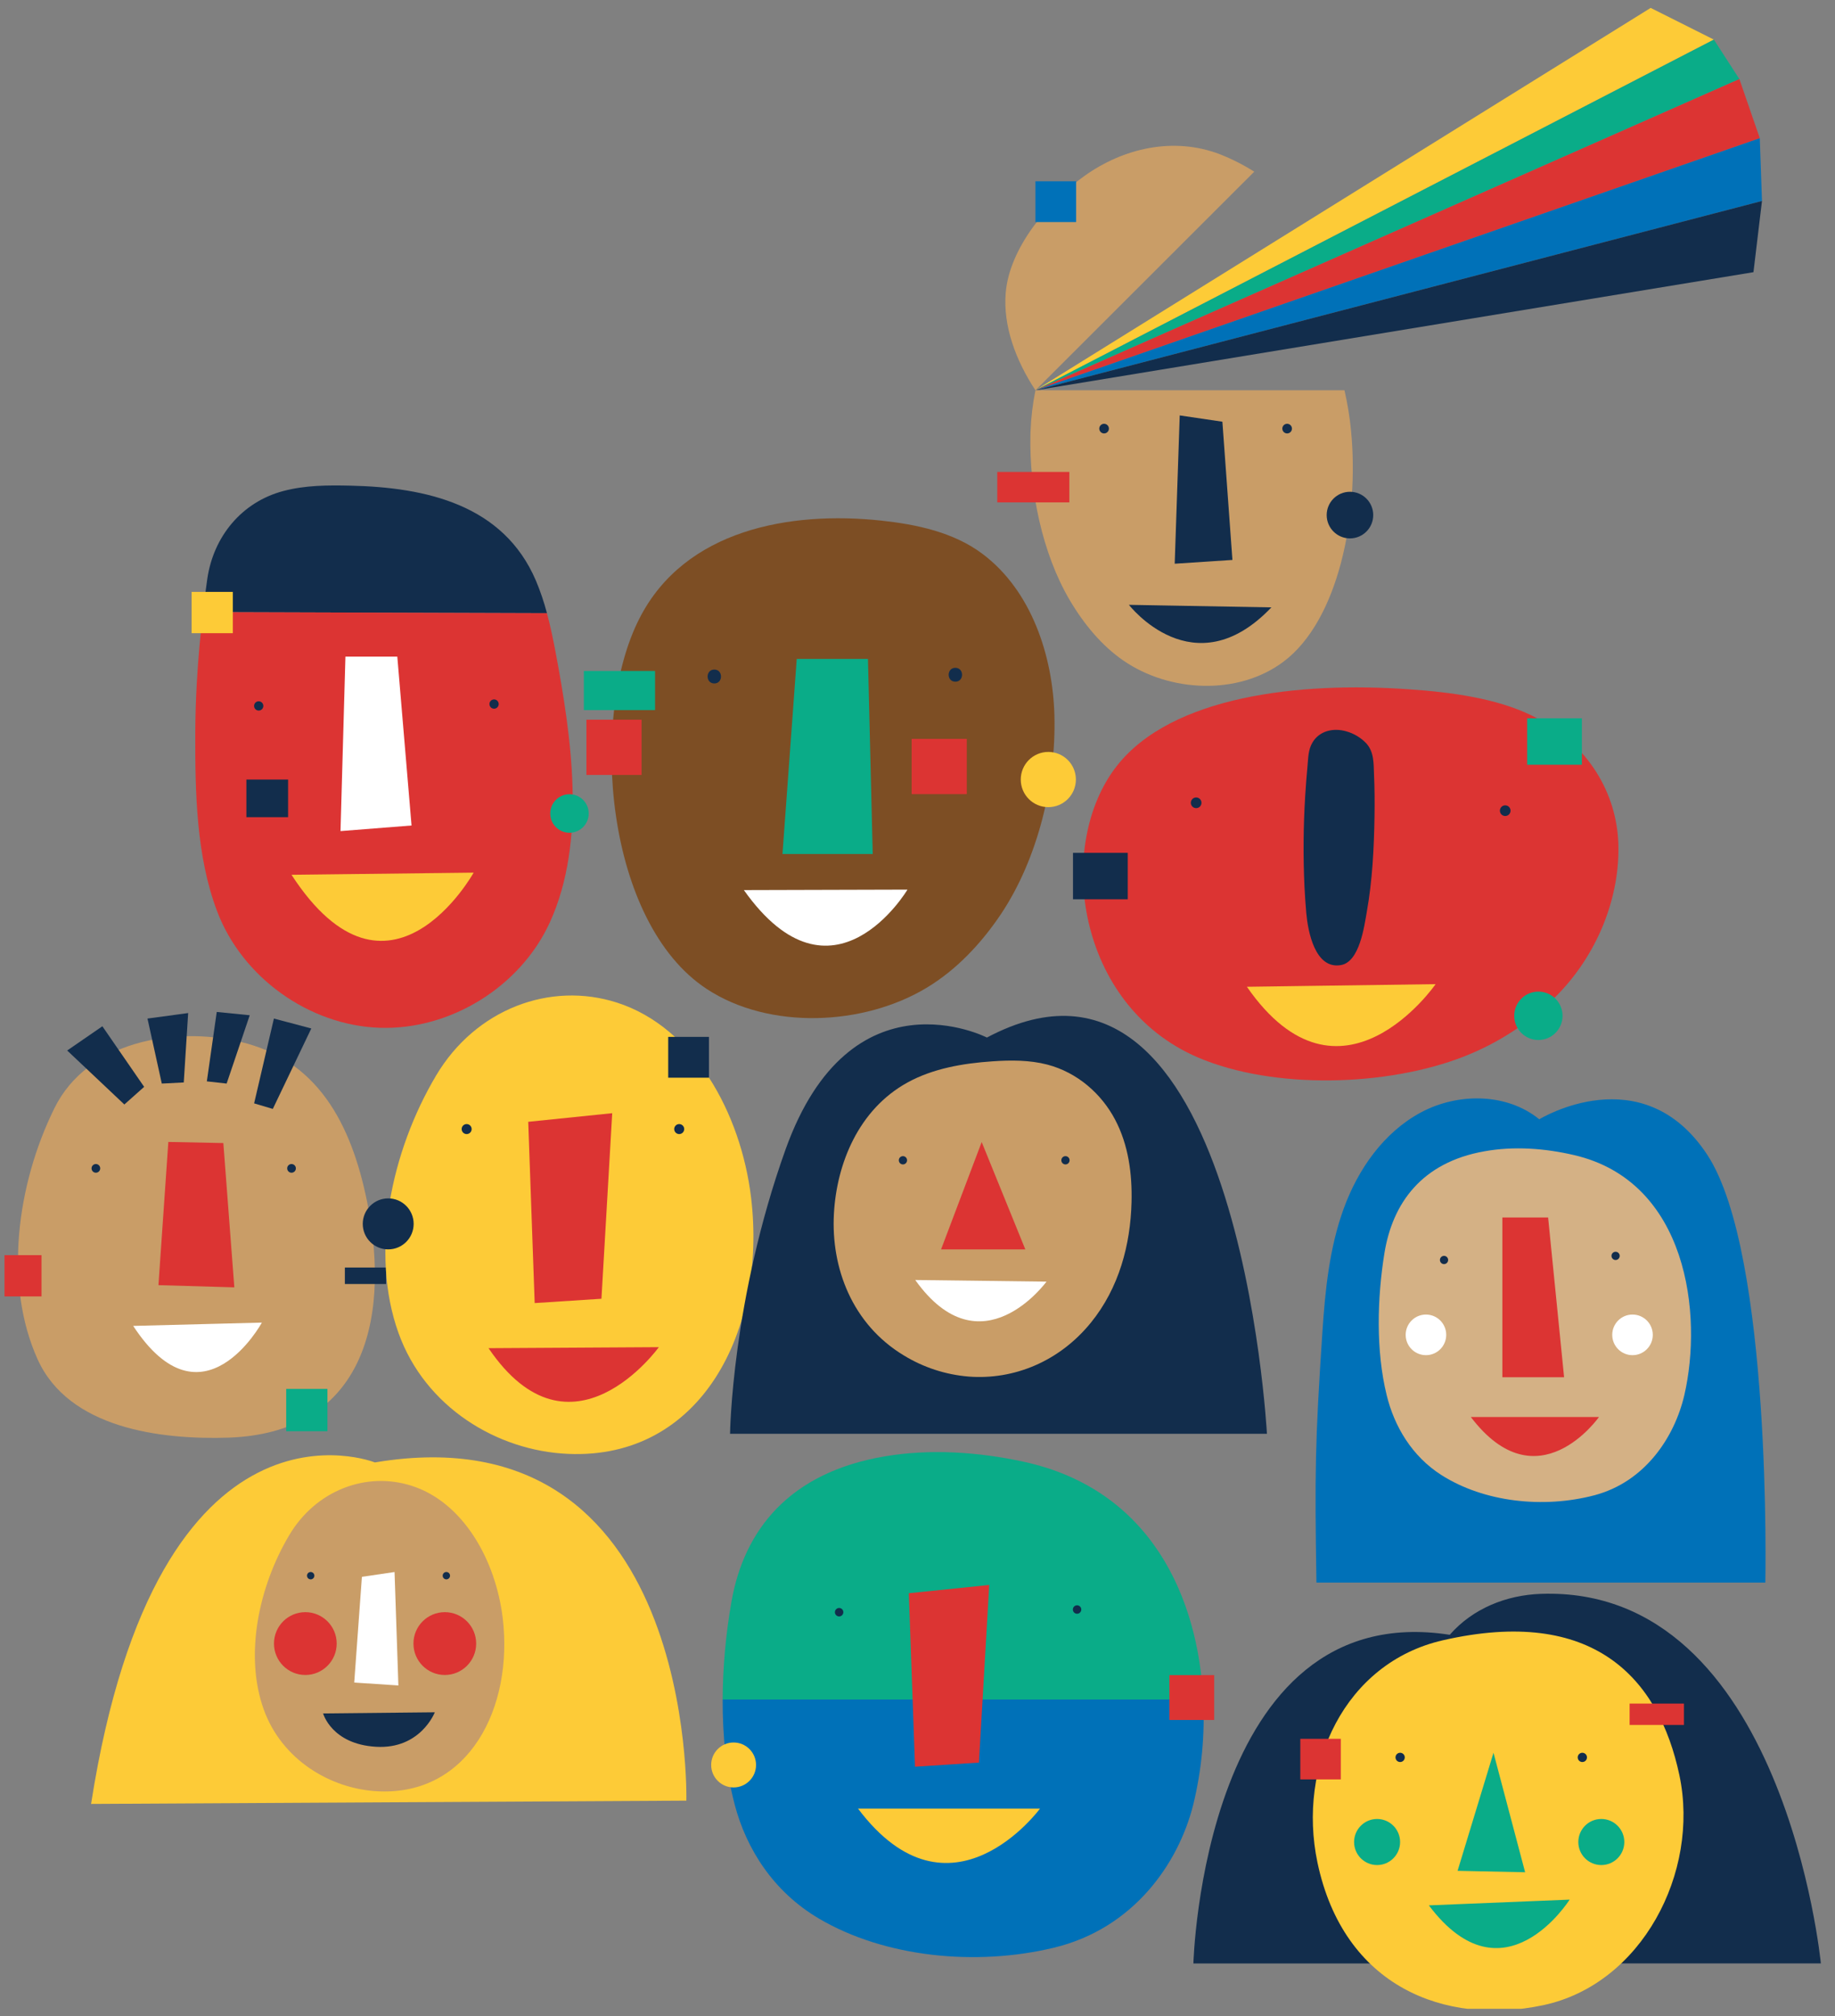 <svg width="153" height="168" viewBox="0 0 153 168" fill="none" xmlns="http://www.w3.org/2000/svg">
<rect x="0" y="0" width="153" height="168" fill="#808080" stroke="none"/>
<g clip-path="url(#clip0_19158_22256)">
<path d="M3.128 113.255C0.314 107 1.382 98.736 4.54 92.34C7.296 86.76 14.541 85.505 20.064 86.821C26.37 88.324 29.263 93.455 30.614 100.17C32.729 110.7 29.832 119.419 19.085 119.798C13.337 119.987 5.723 119.019 3.128 113.255Z" fill="#C99D67"/>
<path d="M22.838 84.877L25.956 85.703L22.747 92.406L21.188 91.945L22.838 84.877Z" fill="#122D4C"/>
<path d="M5.602 87.539L8.536 85.519L12.019 90.568L10.368 92.037L5.602 87.539Z" fill="#122D4C"/>
<path d="M12.297 84.877L15.689 84.418L15.322 90.201L13.49 90.294L12.297 84.877Z" fill="#122D4C"/>
<path d="M18.072 84.327L20.822 84.602L18.897 90.294L17.246 90.11L18.072 84.327Z" fill="#122D4C"/>
<path d="M14.036 95.158L18.622 95.251L19.538 107.276L13.211 107.092L14.036 95.158Z" fill="#DC3433"/>
<path d="M7.994 97.723C8.194 97.723 8.356 97.561 8.356 97.361C8.356 97.161 8.194 96.999 7.994 96.999C7.795 96.999 7.633 97.161 7.633 97.361C7.633 97.561 7.795 97.723 7.994 97.723Z" fill="#122D4C"/>
<path d="M24.307 97.723C24.507 97.723 24.669 97.561 24.669 97.361C24.669 97.161 24.507 96.999 24.307 96.999C24.107 96.999 23.945 97.161 23.945 97.361C23.945 97.561 24.107 97.723 24.307 97.723Z" fill="#122D4C"/>
<path d="M11.105 110.488L21.834 110.213C21.834 110.213 16.881 119.3 11.105 110.488Z" fill="white"/>
<path d="M3.461 104.589H0.023V108.031H3.461V104.589Z" fill="#DC3433"/>
<path d="M32.192 105.624H28.754V106.996H32.192V105.624Z" fill="#122D4C"/>
<path d="M27.301 115.738H23.863V119.266H27.301V115.738Z" fill="#0AAC88"/>
<path d="M33.227 111.08C30.829 104.406 32.595 95.96 36.366 89.617C39.658 84.085 45.868 81.755 51.455 83.552C57.84 85.61 61.778 92.747 62.624 99.794C63.949 110.829 58.489 121.639 47.373 121.152C41.428 120.902 35.435 117.24 33.227 111.08Z" fill="#FDCB37"/>
<path d="M44.043 93.481L44.581 108.586L50.148 108.226L51.046 92.763L44.043 93.481Z" fill="#DC3433"/>
<path d="M56.631 94.503C56.861 94.503 57.048 94.316 57.048 94.086C57.048 93.856 56.861 93.669 56.631 93.669C56.401 93.669 56.215 93.856 56.215 94.086C56.215 94.316 56.401 94.503 56.631 94.503Z" fill="#122D4C"/>
<path d="M38.909 94.503C39.139 94.503 39.325 94.316 39.325 94.086C39.325 93.856 39.139 93.669 38.909 93.669C38.679 93.669 38.492 93.856 38.492 94.086C38.492 94.316 38.679 94.503 38.909 94.503Z" fill="#122D4C"/>
<path d="M40.734 112.344L54.933 112.259C54.933 112.259 47.599 122.453 40.734 112.344Z" fill="#DC3433"/>
<path d="M32.368 104.112C33.54 104.112 34.49 103.161 34.49 101.987C34.49 100.814 33.54 99.862 32.368 99.862C31.196 99.862 30.246 100.814 30.246 101.987C30.246 103.161 31.196 104.112 32.368 104.112Z" fill="#122D4C"/>
<path d="M59.111 86.404H55.715V89.805H59.111V86.404Z" fill="#122D4C"/>
<path d="M82.288 86.459C82.288 86.459 70.929 80.64 65.498 95.785C61.005 108.333 60.871 119.478 60.871 119.478H105.635C105.635 119.478 103.274 75.308 82.288 86.459Z" fill="#122D4C"/>
<path d="M80.761 114.71C84.547 115.002 88.334 113.446 90.958 110.216C93.317 107.314 94.257 103.696 94.346 100.187C94.407 97.814 94.089 95.403 92.97 93.288C91.851 91.172 89.862 89.377 87.321 88.712C85.861 88.333 84.292 88.333 82.753 88.441C80.292 88.606 77.789 89.038 75.665 90.206C71.587 92.45 69.76 96.959 69.531 101.139C69.281 105.644 71.046 110.343 75.352 112.944C76.993 113.948 78.845 114.553 80.761 114.71Z" fill="#C99D67"/>
<path d="M75.286 97.032C75.476 97.032 75.63 96.877 75.63 96.687C75.63 96.496 75.476 96.342 75.286 96.342C75.096 96.342 74.941 96.496 74.941 96.687C74.941 96.877 75.096 97.032 75.286 97.032Z" fill="#122D4C"/>
<path d="M88.837 97.032C89.027 97.032 89.181 96.877 89.181 96.687C89.181 96.496 89.027 96.342 88.837 96.342C88.647 96.342 88.492 96.496 88.492 96.687C88.492 96.877 88.647 97.032 88.837 97.032Z" fill="#122D4C"/>
<path d="M81.852 95.167L78.465 104.112H85.49L81.852 95.167Z" fill="#DC3433"/>
<path d="M76.312 106.663L87.253 106.8C87.253 106.8 81.784 114.33 76.312 106.663Z" fill="white"/>
<path d="M99.504 163.618C99.504 163.618 100.301 133.038 120.879 136.228C122.793 134.041 125.569 132.923 128.471 132.817C148.766 132.102 151.821 163.612 151.821 163.612L99.504 163.618Z" fill="#122D4C"/>
<path d="M128.665 167.094C120.457 168.832 112.032 165.547 109.849 155.21C108.146 147.112 112.121 138.564 120.29 136.689C132.861 133.806 138.319 139.841 140.028 147.939C141.738 156.036 136.874 165.356 128.665 167.094Z" fill="#FDCB37"/>
<path d="M124.526 146.057L121.531 155.896L127.163 156.015L124.526 146.057Z" fill="#0AAC88"/>
<path d="M133.515 155.416C134.575 155.416 135.433 154.557 135.433 153.496C135.433 152.436 134.575 151.576 133.515 151.576C132.456 151.576 131.598 152.436 131.598 153.496C131.598 154.557 132.456 155.416 133.515 155.416Z" fill="#0AAC88"/>
<path d="M114.82 155.416C115.879 155.416 116.738 154.557 116.738 153.496C116.738 152.436 115.879 151.576 114.82 151.576C113.761 151.576 112.902 152.436 112.902 153.496C112.902 154.557 113.761 155.416 114.82 155.416Z" fill="#0AAC88"/>
<path d="M119.137 158.775L130.874 158.296C130.874 158.296 125.367 167.055 119.137 158.775Z" fill="#0AAC88"/>
<path d="M116.742 146.831C116.955 146.831 117.128 146.658 117.128 146.444C117.128 146.231 116.955 146.058 116.742 146.058C116.528 146.058 116.355 146.231 116.355 146.444C116.355 146.658 116.528 146.831 116.742 146.831Z" fill="#122D4C"/>
<path d="M131.933 146.831C132.146 146.831 132.319 146.658 132.319 146.444C132.319 146.231 132.146 146.058 131.933 146.058C131.72 146.058 131.547 146.231 131.547 146.444C131.547 146.658 131.72 146.831 131.933 146.831Z" fill="#122D4C"/>
<path d="M111.795 144.896H108.418V148.278H111.795V144.896Z" fill="#DC3433"/>
<path d="M140.407 141.96H135.875V143.74H140.407V141.96Z" fill="#DC3433"/>
<path d="M44.683 48.383C41.97 42.041 35.518 40.612 29.229 40.47C27.349 40.424 25.443 40.434 23.622 40.917C20.14 41.84 17.787 44.725 17.28 48.264C17.147 49.176 17.034 50.089 16.926 51.005L45.603 51.096C45.361 50.171 45.054 49.264 44.683 48.383Z" fill="#122D4C"/>
<path d="M45.603 51.096L16.926 51.005C16.695 52.98 16.517 54.961 16.407 56.943C16.328 58.346 16.286 59.749 16.282 61.144C16.269 66.007 16.36 71.336 18.1 75.928C20.182 81.444 25.767 85.445 31.655 85.646C37.542 85.847 43.381 82.234 45.838 76.878C48.943 70.109 47.644 61.36 46.317 54.311C46.114 53.236 45.889 52.157 45.603 51.096Z" fill="#DC3433"/>
<path d="M34.314 68.789L33.127 54.717H28.801L28.391 69.255L34.314 68.789Z" fill="white"/>
<path d="M24.305 72.897L39.493 72.717C39.493 72.717 32.441 85.388 24.305 72.897Z" fill="#FDCB37"/>
<path d="M21.57 59.212C21.783 59.212 21.956 59.039 21.956 58.825C21.956 58.612 21.783 58.438 21.57 58.438C21.357 58.438 21.184 58.612 21.184 58.825C21.184 59.039 21.357 59.212 21.57 59.212Z" fill="#122D4C"/>
<path d="M41.195 59.057C41.408 59.057 41.581 58.883 41.581 58.67C41.581 58.456 41.408 58.283 41.195 58.283C40.981 58.283 40.809 58.456 40.809 58.67C40.809 58.883 40.981 59.057 41.195 59.057Z" fill="#122D4C"/>
<path d="M19.413 49.323H15.977V52.764H19.413V49.323Z" fill="#FDCB37"/>
<path d="M47.482 69.394C48.368 69.394 49.086 68.676 49.086 67.789C49.086 66.902 48.368 66.184 47.482 66.184C46.597 66.184 45.879 66.902 45.879 67.789C45.879 68.676 46.597 69.394 47.482 69.394Z" fill="#0AAC88"/>
<path d="M24.021 64.961H20.543V68.096H24.021V64.961Z" fill="#122D4C"/>
<path d="M53.325 51.515C49.052 59.855 50.496 76.882 58.927 82.411C64.148 85.84 71.989 85.483 77.249 82.32C79.749 80.817 81.792 78.641 83.428 76.218C86.563 71.552 88.062 65.202 87.916 59.622C87.784 54.652 86.006 49.206 81.898 46.139C79.498 44.348 76.442 43.702 73.466 43.381C65.918 42.574 57.117 44.103 53.325 51.515Z" fill="#7D4E24"/>
<path d="M79.656 56.807C80.4 56.807 80.402 55.65 79.656 55.65C78.91 55.65 78.912 56.807 79.656 56.807Z" fill="#122D4C"/>
<path d="M59.559 56.953C60.301 56.953 60.303 55.795 59.559 55.795C58.815 55.795 58.813 56.953 59.559 56.953Z" fill="#122D4C"/>
<path d="M66.431 54.91H72.37L72.766 71.164H65.242L66.431 54.91Z" fill="#0AAC88"/>
<path d="M62.023 74.17L75.664 74.132C75.664 74.132 69.426 84.619 62.023 74.17Z" fill="white"/>
<path d="M53.493 59.973H48.895V64.577H53.493V59.973Z" fill="#DC3433"/>
<path d="M80.61 61.571H76.012V66.175H80.61V61.571Z" fill="#DC3433"/>
<path d="M87.408 67.26C88.677 67.26 89.706 66.23 89.706 64.959C89.706 63.688 88.677 62.658 87.408 62.658C86.138 62.658 85.109 63.688 85.109 64.959C85.109 66.23 86.138 67.26 87.408 67.26Z" fill="#FDCB37"/>
<path d="M54.618 55.912H48.68V59.172H54.618V55.912Z" fill="#0AAC88"/>
<path d="M109.762 131.876C109.62 122.645 109.647 120.215 110.26 111.003C110.491 107.514 110.842 103.99 112.042 100.7C113.242 97.409 115.387 94.356 118.467 92.703C121.547 91.05 125.627 91.061 128.342 93.271C128.342 93.271 136.935 87.989 142.351 96.23C147.767 104.472 147.192 131.876 147.192 131.876H109.762Z" fill="#0071B8"/>
<path d="M115.433 104.42C114.826 108.162 114.708 112.57 115.623 116.272C116.248 118.831 117.705 121.341 120.191 122.922C123.758 125.185 128.676 125.712 132.9 124.612C137.169 123.502 139.622 119.747 140.434 116.272C141.994 109.568 140.728 98.455 131.243 96.254C128.812 95.686 126.223 95.496 123.758 95.94C118.551 96.863 116.111 100.248 115.433 104.42Z" fill="#D4B185"/>
<path d="M125.266 114.768H130.413L129.08 101.454H125.266V114.768Z" fill="#DC3433"/>
<path d="M122.637 118.081H133.318C133.318 118.081 128.195 125.392 122.637 118.081Z" fill="#DC3433"/>
<path d="M120.401 105.338C120.59 105.338 120.744 105.185 120.744 104.995C120.744 104.806 120.59 104.652 120.401 104.652C120.212 104.652 120.059 104.806 120.059 104.995C120.059 105.185 120.212 105.338 120.401 105.338Z" fill="#122D4C"/>
<path d="M134.706 104.996C134.895 104.996 135.049 104.842 135.049 104.653C135.049 104.463 134.895 104.31 134.706 104.31C134.517 104.31 134.363 104.463 134.363 104.653C134.363 104.842 134.517 104.996 134.706 104.996Z" fill="#122D4C"/>
<path d="M118.894 112.927C119.827 112.927 120.584 112.169 120.584 111.235C120.584 110.3 119.827 109.542 118.894 109.542C117.96 109.542 117.203 110.3 117.203 111.235C117.203 112.169 117.96 112.927 118.894 112.927Z" fill="white"/>
<path d="M136.116 112.927C137.05 112.927 137.807 112.169 137.807 111.235C137.807 110.3 137.05 109.542 136.116 109.542C135.183 109.542 134.426 110.3 134.426 111.235C134.426 112.169 135.183 112.927 136.116 112.927Z" fill="white"/>
<path d="M85.329 121.802C81.586 120.994 77.595 120.717 73.797 121.354C65.79 122.696 62.03 127.52 60.987 133.474C60.514 136.165 60.269 138.892 60.254 141.624H100.322C99.915 133.169 95.995 124.106 85.329 121.802Z" fill="#0AAC88"/>
<path d="M60.254 141.619C60.243 144.633 60.538 147.65 61.263 150.397C62.225 154.048 64.463 157.632 68.302 159.888C73.792 163.11 81.376 163.868 87.883 162.301C94.462 160.714 98.242 155.356 99.492 150.382C100.19 147.517 100.47 144.565 100.323 141.619H60.254Z" fill="#0071B8"/>
<path d="M75.777 132.764L76.292 147.221L81.621 146.878L82.481 132.076L75.777 132.764Z" fill="#DC3433"/>
<path d="M69.965 134.698C70.16 134.698 70.317 134.54 70.317 134.346C70.317 134.151 70.16 133.993 69.965 133.993C69.771 133.993 69.613 134.151 69.613 134.346C69.613 134.54 69.771 134.698 69.965 134.698Z" fill="#122D4C"/>
<path d="M89.805 134.475C90 134.475 90.157 134.317 90.157 134.122C90.157 133.927 90 133.77 89.805 133.77C89.611 133.77 89.453 133.927 89.453 134.122C89.453 134.317 89.611 134.475 89.805 134.475Z" fill="#122D4C"/>
<path d="M71.539 150.711H86.715C86.715 150.711 79.229 160.909 71.539 150.711Z" fill="#FDCB37"/>
<path d="M101.239 139.586H97.504V143.326H101.239V139.586Z" fill="#DC3433"/>
<path d="M61.167 148.948C62.2 148.948 63.038 148.109 63.038 147.075C63.038 146.041 62.2 145.202 61.167 145.202C60.134 145.202 59.297 146.041 59.297 147.075C59.297 148.109 60.134 148.948 61.167 148.948Z" fill="#FDCB37"/>
<path d="M93.124 63.819C87.961 70.385 89.704 83.767 99.891 88.121C106.201 90.818 115.667 90.537 122.041 88.049C124.824 86.963 127.363 85.332 129.508 83.251C133.294 79.582 135.11 74.589 134.932 70.201C134.773 66.292 132.624 62.011 127.658 59.599C124.75 58.197 121.066 57.683 117.469 57.439C108.341 56.789 97.705 57.992 93.124 63.819Z" fill="#DC3433"/>
<path d="M108.766 73.9C108.803 74.63 108.853 75.358 108.916 76.084C109.052 77.6 109.637 80.783 111.791 80.423C113.363 80.171 113.749 77.187 113.959 76.004C114.427 73.379 114.563 70.688 114.605 68.025C114.622 66.867 114.616 65.708 114.565 64.552C114.525 63.621 114.58 62.666 113.912 61.936C113.456 61.46 112.879 61.116 112.244 60.941C111.186 60.636 110.008 60.886 109.423 61.889C109.069 62.49 109.08 63.185 109.016 63.864C108.94 64.677 108.877 65.49 108.827 66.305C108.669 68.834 108.649 71.37 108.766 73.9Z" fill="#122D4C"/>
<path d="M99.734 67.343C99.98 67.343 100.179 67.144 100.179 66.898C100.179 66.652 99.98 66.452 99.734 66.452C99.488 66.452 99.289 66.652 99.289 66.898C99.289 67.144 99.488 67.343 99.734 67.343Z" fill="#122D4C"/>
<path d="M125.503 67.999C125.749 67.999 125.948 67.8 125.948 67.554C125.948 67.308 125.749 67.108 125.503 67.108C125.258 67.108 125.059 67.308 125.059 67.554C125.059 67.8 125.258 67.999 125.503 67.999Z" fill="#122D4C"/>
<path d="M103.965 82.229L119.701 82.009C119.701 82.009 111.77 93.476 103.965 82.229Z" fill="#FDCB37"/>
<path d="M94.029 71.068H89.465V74.939H94.029V71.068Z" fill="#122D4C"/>
<path d="M131.896 59.857H127.332V63.728H131.896V59.857Z" fill="#0AAC88"/>
<path d="M128.268 86.664C129.381 86.664 130.283 85.761 130.283 84.648C130.283 83.534 129.381 82.631 128.268 82.631C127.156 82.631 126.254 83.534 126.254 84.648C126.254 85.761 127.156 86.664 128.268 86.664Z" fill="#0AAC88"/>
<path d="M31.258 121.865C31.258 121.865 13.173 114.649 7.594 150.322L57.228 150.049C57.228 150.049 58.048 117.373 31.258 121.865Z" fill="#FDCB37"/>
<path d="M21.991 142.453C20.367 137.934 21.562 132.218 24.117 127.923C26.346 124.175 30.554 122.596 34.34 123.817C38.664 125.21 41.33 130.044 41.913 134.811C42.818 142.283 39.115 149.595 31.588 149.273C27.546 149.101 23.489 146.621 21.991 142.453Z" fill="#C99D67"/>
<path d="M37.217 131.609C37.386 131.609 37.523 131.472 37.523 131.302C37.523 131.133 37.386 130.995 37.217 130.995C37.047 130.995 36.91 131.133 36.91 131.302C36.91 131.472 37.047 131.609 37.217 131.609Z" fill="#122D4C"/>
<path d="M25.904 131.609C26.074 131.609 26.211 131.472 26.211 131.302C26.211 131.133 26.074 130.995 25.904 130.995C25.735 130.995 25.598 131.133 25.598 131.302C25.598 131.472 25.735 131.609 25.904 131.609Z" fill="#122D4C"/>
<path d="M30.175 131.397L29.535 140.209L33.217 140.45L32.897 130.997L30.175 131.397Z" fill="white"/>
<path d="M26.941 142.781L36.254 142.685C36.254 142.685 35.071 145.776 31.356 145.56C27.642 145.344 26.941 142.781 26.941 142.781Z" fill="#122D4C"/>
<path d="M25.458 139.577C26.902 139.577 28.073 138.405 28.073 136.959C28.073 135.514 26.902 134.342 25.458 134.342C24.014 134.342 22.844 135.514 22.844 136.959C22.844 138.405 24.014 139.577 25.458 139.577Z" fill="#DC3433"/>
<path d="M37.087 139.577C38.531 139.577 39.702 138.405 39.702 136.959C39.702 135.514 38.531 134.342 37.087 134.342C35.643 134.342 34.473 135.514 34.473 136.959C34.473 138.405 35.643 139.577 37.087 139.577Z" fill="#DC3433"/>
<path d="M86.332 32.524L137.631 0.659L142.901 3.301L86.332 32.524Z" fill="#FDCB37"/>
<path d="M145.027 6.588L142.901 3.301L86.332 32.523L145.027 6.588Z" fill="#0AAC88"/>
<path d="M145.027 6.588L146.729 11.516L86.332 32.523L145.027 6.588Z" fill="#DC3433"/>
<path d="M146.911 16.747L146.729 11.516L86.332 32.523L146.911 16.747Z" fill="#0071B8"/>
<path d="M146.201 22.681L146.911 16.748L86.332 32.524L146.201 22.681Z" fill="#122D4C"/>
<path d="M83.854 24.413C84.161 20.639 87.427 16.805 90.382 14.687C93.676 12.326 97.86 11.378 101.724 12.858C102.718 13.251 103.674 13.735 104.579 14.306L86.334 32.524C84.693 30.031 83.629 27.175 83.854 24.413Z" fill="#C99D67"/>
<path d="M85.925 35.95C85.967 34.799 86.104 33.653 86.334 32.523H112.1C112.358 33.636 112.541 34.766 112.649 35.903C113.343 42.99 111.596 51.709 107.018 55.136C103.232 57.98 97.517 57.688 93.685 55.059C91.866 53.813 90.372 52.007 89.185 49.996C86.904 46.12 85.809 40.852 85.917 36.218C85.921 36.13 85.921 36.043 85.925 35.95Z" fill="#C99D67"/>
<path d="M106.005 50.614L94.129 50.401C94.129 50.401 99.536 57.411 106.005 50.614Z" fill="#122D4C"/>
<path d="M112.558 44.865C113.629 44.865 114.498 43.995 114.498 42.922C114.498 41.849 113.629 40.98 112.558 40.98C111.486 40.98 110.617 41.849 110.617 42.922C110.617 43.995 111.486 44.865 112.558 44.865Z" fill="#122D4C"/>
<path d="M83.151 41.864H89.16V39.326H83.151V41.864Z" fill="#DC3433"/>
<path d="M86.332 18.504H89.727V15.105H86.332V18.504Z" fill="#0071B8"/>
<path d="M107.319 36.118C107.541 36.118 107.721 35.938 107.721 35.716C107.721 35.494 107.541 35.315 107.319 35.315C107.098 35.315 106.918 35.494 106.918 35.716C106.918 35.938 107.098 36.118 107.319 36.118Z" fill="#122D4C"/>
<path d="M92.058 36.118C92.279 36.118 92.459 35.938 92.459 35.716C92.459 35.494 92.279 35.315 92.058 35.315C91.836 35.315 91.656 35.494 91.656 35.716C91.656 35.938 91.836 36.118 92.058 36.118Z" fill="#122D4C"/>
<path d="M101.921 35.141L102.758 46.66L97.945 46.975L98.364 34.616L101.921 35.141Z" fill="#122D4C"/>
</g>
<defs>
<clipPath id="clip0_19158_22256">
<rect width="152" height="167" fill="white" transform="translate(0.375 0.395)"/>
</clipPath>
</defs>
</svg>
